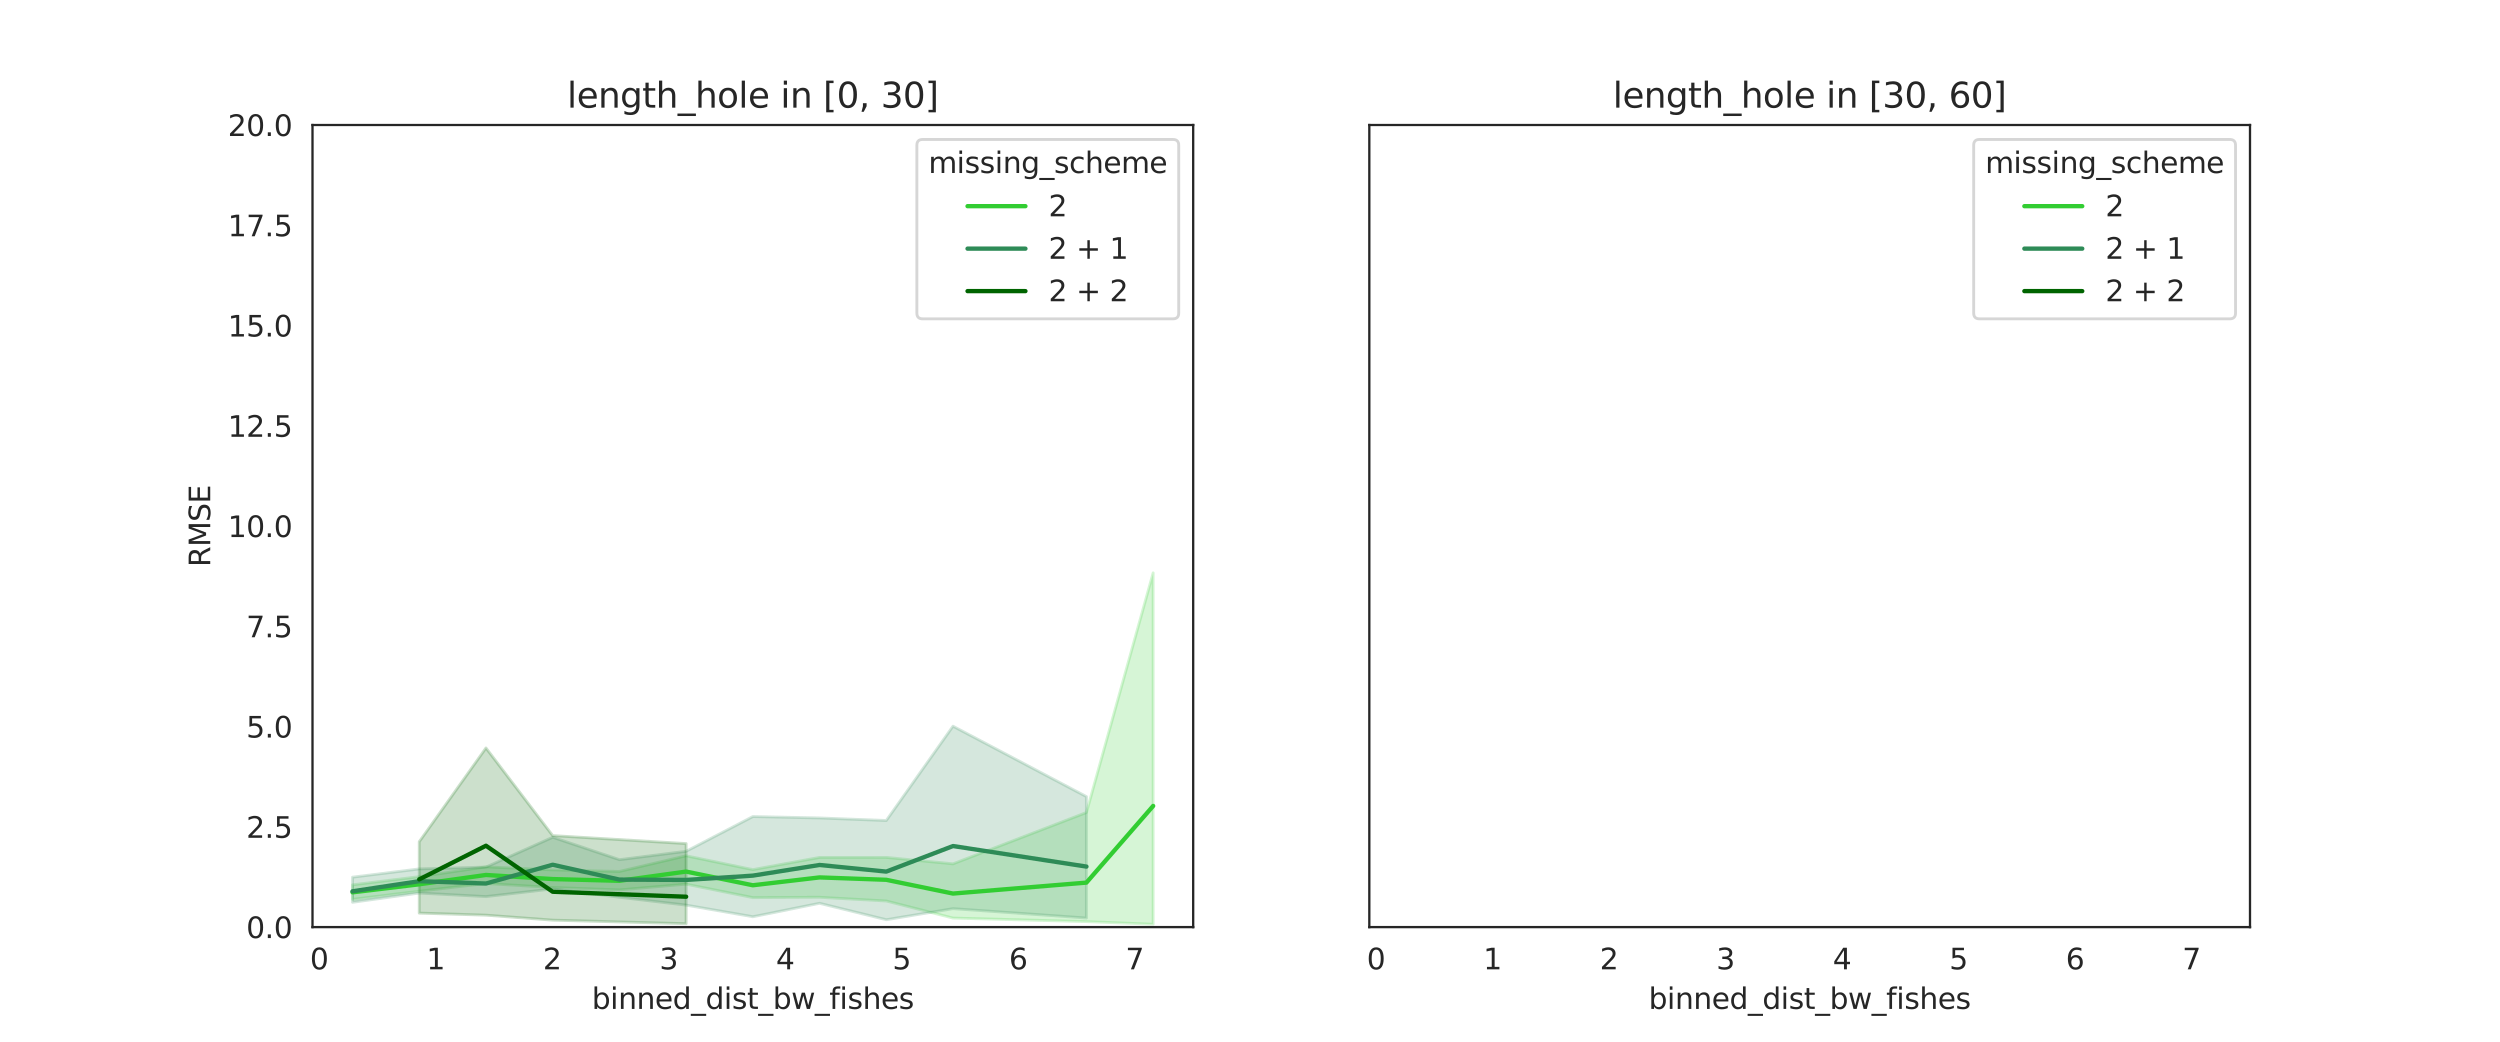 <?xml version="1.0" encoding="utf-8" standalone="no"?>
<!DOCTYPE svg PUBLIC "-//W3C//DTD SVG 1.1//EN"
  "http://www.w3.org/Graphics/SVG/1.1/DTD/svg11.dtd">
<svg xmlns:xlink="http://www.w3.org/1999/xlink" width="864pt" height="360pt" viewBox="0 0 864 360" xmlns="http://www.w3.org/2000/svg" version="1.1">
 <defs>
  <style type="text/css">*{stroke-linejoin: round; stroke-linecap: butt}</style>
 </defs>
 <g id="figure_1">
  <g id="patch_1">
   <path d="M 0 360 
L 864 360 
L 864 0 
L 0 0 
z
" style="fill: #ffffff"/>
  </g>
  <g id="axes_1">
   <g id="patch_2">
    <path d="M 108 320.4 
L 412.364 320.4 
L 412.364 43.2 
L 108 43.2 
z
" style="fill: #ffffff"/>
   </g>
   <g id="matplotlib.axis_1">
    <g id="xtick_1">
     <g id="text_1">
      <!-- 0 -->
      <g style="fill: #262626" transform="translate(107.125 334.998) scale(0.1 -0.1)">
       <defs>
        <path id="DejaVuSans-30" d="M 2034 4250 
Q 1547 4250 1301 3770 
Q 1056 3291 1056 2328 
Q 1056 1369 1301 889 
Q 1547 409 2034 409 
Q 2525 409 2770 889 
Q 3016 1369 3016 2328 
Q 3016 3291 2770 3770 
Q 2525 4250 2034 4250 
z
M 2034 4750 
Q 2819 4750 3233 4129 
Q 3647 3509 3647 2328 
Q 3647 1150 3233 529 
Q 2819 -91 2034 -91 
Q 1250 -91 836 529 
Q 422 1150 422 2328 
Q 422 3509 836 4129 
Q 1250 4750 2034 4750 
z
" transform="scale(0.016)"/>
       </defs>
       <use xlink:href="#DejaVuSans-30"/>
      </g>
     </g>
    </g>
    <g id="xtick_2">
     <g id="text_2">
      <!-- 1 -->
      <g style="fill: #262626" transform="translate(147.388 334.998) scale(0.1 -0.1)">
       <defs>
        <path id="DejaVuSans-31" d="M 794 531 
L 1825 531 
L 1825 4091 
L 703 3866 
L 703 4441 
L 1819 4666 
L 2450 4666 
L 2450 531 
L 3481 531 
L 3481 0 
L 794 0 
L 794 531 
z
" transform="scale(0.016)"/>
       </defs>
       <use xlink:href="#DejaVuSans-31"/>
      </g>
     </g>
    </g>
    <g id="xtick_3">
     <g id="text_3">
      <!-- 2 -->
      <g style="fill: #262626" transform="translate(187.651 334.998) scale(0.1 -0.1)">
       <defs>
        <path id="DejaVuSans-32" d="M 1228 531 
L 3431 531 
L 3431 0 
L 469 0 
L 469 531 
Q 828 903 1448 1529 
Q 2069 2156 2228 2338 
Q 2531 2678 2651 2914 
Q 2772 3150 2772 3378 
Q 2772 3750 2511 3984 
Q 2250 4219 1831 4219 
Q 1534 4219 1204 4116 
Q 875 4013 500 3803 
L 500 4441 
Q 881 4594 1212 4672 
Q 1544 4750 1819 4750 
Q 2544 4750 2975 4387 
Q 3406 4025 3406 3419 
Q 3406 3131 3298 2873 
Q 3191 2616 2906 2266 
Q 2828 2175 2409 1742 
Q 1991 1309 1228 531 
z
" transform="scale(0.016)"/>
       </defs>
       <use xlink:href="#DejaVuSans-32"/>
      </g>
     </g>
    </g>
    <g id="xtick_4">
     <g id="text_4">
      <!-- 3 -->
      <g style="fill: #262626" transform="translate(227.915 334.998) scale(0.1 -0.1)">
       <defs>
        <path id="DejaVuSans-33" d="M 2597 2516 
Q 3050 2419 3304 2112 
Q 3559 1806 3559 1356 
Q 3559 666 3084 287 
Q 2609 -91 1734 -91 
Q 1441 -91 1130 -33 
Q 819 25 488 141 
L 488 750 
Q 750 597 1062 519 
Q 1375 441 1716 441 
Q 2309 441 2620 675 
Q 2931 909 2931 1356 
Q 2931 1769 2642 2001 
Q 2353 2234 1838 2234 
L 1294 2234 
L 1294 2753 
L 1863 2753 
Q 2328 2753 2575 2939 
Q 2822 3125 2822 3475 
Q 2822 3834 2567 4026 
Q 2313 4219 1838 4219 
Q 1578 4219 1281 4162 
Q 984 4106 628 3988 
L 628 4550 
Q 988 4650 1302 4700 
Q 1616 4750 1894 4750 
Q 2613 4750 3031 4423 
Q 3450 4097 3450 3541 
Q 3450 3153 3228 2886 
Q 3006 2619 2597 2516 
z
" transform="scale(0.016)"/>
       </defs>
       <use xlink:href="#DejaVuSans-33"/>
      </g>
     </g>
    </g>
    <g id="xtick_5">
     <g id="text_5">
      <!-- 4 -->
      <g style="fill: #262626" transform="translate(268.178 334.998) scale(0.1 -0.1)">
       <defs>
        <path id="DejaVuSans-34" d="M 2419 4116 
L 825 1625 
L 2419 1625 
L 2419 4116 
z
M 2253 4666 
L 3047 4666 
L 3047 1625 
L 3713 1625 
L 3713 1100 
L 3047 1100 
L 3047 0 
L 2419 0 
L 2419 1100 
L 313 1100 
L 313 1709 
L 2253 4666 
z
" transform="scale(0.016)"/>
       </defs>
       <use xlink:href="#DejaVuSans-34"/>
      </g>
     </g>
    </g>
    <g id="xtick_6">
     <g id="text_6">
      <!-- 5 -->
      <g style="fill: #262626" transform="translate(308.441 334.998) scale(0.1 -0.1)">
       <defs>
        <path id="DejaVuSans-35" d="M 691 4666 
L 3169 4666 
L 3169 4134 
L 1269 4134 
L 1269 2991 
Q 1406 3038 1543 3061 
Q 1681 3084 1819 3084 
Q 2600 3084 3056 2656 
Q 3513 2228 3513 1497 
Q 3513 744 3044 326 
Q 2575 -91 1722 -91 
Q 1428 -91 1123 -41 
Q 819 9 494 109 
L 494 744 
Q 775 591 1075 516 
Q 1375 441 1709 441 
Q 2250 441 2565 725 
Q 2881 1009 2881 1497 
Q 2881 1984 2565 2268 
Q 2250 2553 1709 2553 
Q 1456 2553 1204 2497 
Q 953 2441 691 2322 
L 691 4666 
z
" transform="scale(0.016)"/>
       </defs>
       <use xlink:href="#DejaVuSans-35"/>
      </g>
     </g>
    </g>
    <g id="xtick_7">
     <g id="text_7">
      <!-- 6 -->
      <g style="fill: #262626" transform="translate(348.705 334.998) scale(0.1 -0.1)">
       <defs>
        <path id="DejaVuSans-36" d="M 2113 2584 
Q 1688 2584 1439 2293 
Q 1191 2003 1191 1497 
Q 1191 994 1439 701 
Q 1688 409 2113 409 
Q 2538 409 2786 701 
Q 3034 994 3034 1497 
Q 3034 2003 2786 2293 
Q 2538 2584 2113 2584 
z
M 3366 4563 
L 3366 3988 
Q 3128 4100 2886 4159 
Q 2644 4219 2406 4219 
Q 1781 4219 1451 3797 
Q 1122 3375 1075 2522 
Q 1259 2794 1537 2939 
Q 1816 3084 2150 3084 
Q 2853 3084 3261 2657 
Q 3669 2231 3669 1497 
Q 3669 778 3244 343 
Q 2819 -91 2113 -91 
Q 1303 -91 875 529 
Q 447 1150 447 2328 
Q 447 3434 972 4092 
Q 1497 4750 2381 4750 
Q 2619 4750 2861 4703 
Q 3103 4656 3366 4563 
z
" transform="scale(0.016)"/>
       </defs>
       <use xlink:href="#DejaVuSans-36"/>
      </g>
     </g>
    </g>
    <g id="xtick_8">
     <g id="text_8">
      <!-- 7 -->
      <g style="fill: #262626" transform="translate(388.968 334.998) scale(0.1 -0.1)">
       <defs>
        <path id="DejaVuSans-37" d="M 525 4666 
L 3525 4666 
L 3525 4397 
L 1831 0 
L 1172 0 
L 2766 4134 
L 525 4134 
L 525 4666 
z
" transform="scale(0.016)"/>
       </defs>
       <use xlink:href="#DejaVuSans-37"/>
      </g>
     </g>
    </g>
    <g id="text_9">
     <!-- binned_dist_bw_fishes -->
     <g style="fill: #262626" transform="translate(204.535 348.677) scale(0.1 -0.1)">
      <defs>
       <path id="DejaVuSans-62" d="M 3116 1747 
Q 3116 2381 2855 2742 
Q 2594 3103 2138 3103 
Q 1681 3103 1420 2742 
Q 1159 2381 1159 1747 
Q 1159 1113 1420 752 
Q 1681 391 2138 391 
Q 2594 391 2855 752 
Q 3116 1113 3116 1747 
z
M 1159 2969 
Q 1341 3281 1617 3432 
Q 1894 3584 2278 3584 
Q 2916 3584 3314 3078 
Q 3713 2572 3713 1747 
Q 3713 922 3314 415 
Q 2916 -91 2278 -91 
Q 1894 -91 1617 61 
Q 1341 213 1159 525 
L 1159 0 
L 581 0 
L 581 4863 
L 1159 4863 
L 1159 2969 
z
" transform="scale(0.016)"/>
       <path id="DejaVuSans-69" d="M 603 3500 
L 1178 3500 
L 1178 0 
L 603 0 
L 603 3500 
z
M 603 4863 
L 1178 4863 
L 1178 4134 
L 603 4134 
L 603 4863 
z
" transform="scale(0.016)"/>
       <path id="DejaVuSans-6e" d="M 3513 2113 
L 3513 0 
L 2938 0 
L 2938 2094 
Q 2938 2591 2744 2837 
Q 2550 3084 2163 3084 
Q 1697 3084 1428 2787 
Q 1159 2491 1159 1978 
L 1159 0 
L 581 0 
L 581 3500 
L 1159 3500 
L 1159 2956 
Q 1366 3272 1645 3428 
Q 1925 3584 2291 3584 
Q 2894 3584 3203 3211 
Q 3513 2838 3513 2113 
z
" transform="scale(0.016)"/>
       <path id="DejaVuSans-65" d="M 3597 1894 
L 3597 1613 
L 953 1613 
Q 991 1019 1311 708 
Q 1631 397 2203 397 
Q 2534 397 2845 478 
Q 3156 559 3463 722 
L 3463 178 
Q 3153 47 2828 -22 
Q 2503 -91 2169 -91 
Q 1331 -91 842 396 
Q 353 884 353 1716 
Q 353 2575 817 3079 
Q 1281 3584 2069 3584 
Q 2775 3584 3186 3129 
Q 3597 2675 3597 1894 
z
M 3022 2063 
Q 3016 2534 2758 2815 
Q 2500 3097 2075 3097 
Q 1594 3097 1305 2825 
Q 1016 2553 972 2059 
L 3022 2063 
z
" transform="scale(0.016)"/>
       <path id="DejaVuSans-64" d="M 2906 2969 
L 2906 4863 
L 3481 4863 
L 3481 0 
L 2906 0 
L 2906 525 
Q 2725 213 2448 61 
Q 2172 -91 1784 -91 
Q 1150 -91 751 415 
Q 353 922 353 1747 
Q 353 2572 751 3078 
Q 1150 3584 1784 3584 
Q 2172 3584 2448 3432 
Q 2725 3281 2906 2969 
z
M 947 1747 
Q 947 1113 1208 752 
Q 1469 391 1925 391 
Q 2381 391 2643 752 
Q 2906 1113 2906 1747 
Q 2906 2381 2643 2742 
Q 2381 3103 1925 3103 
Q 1469 3103 1208 2742 
Q 947 2381 947 1747 
z
" transform="scale(0.016)"/>
       <path id="DejaVuSans-5f" d="M 3263 -1063 
L 3263 -1509 
L -63 -1509 
L -63 -1063 
L 3263 -1063 
z
" transform="scale(0.016)"/>
       <path id="DejaVuSans-73" d="M 2834 3397 
L 2834 2853 
Q 2591 2978 2328 3040 
Q 2066 3103 1784 3103 
Q 1356 3103 1142 2972 
Q 928 2841 928 2578 
Q 928 2378 1081 2264 
Q 1234 2150 1697 2047 
L 1894 2003 
Q 2506 1872 2764 1633 
Q 3022 1394 3022 966 
Q 3022 478 2636 193 
Q 2250 -91 1575 -91 
Q 1294 -91 989 -36 
Q 684 19 347 128 
L 347 722 
Q 666 556 975 473 
Q 1284 391 1588 391 
Q 1994 391 2212 530 
Q 2431 669 2431 922 
Q 2431 1156 2273 1281 
Q 2116 1406 1581 1522 
L 1381 1569 
Q 847 1681 609 1914 
Q 372 2147 372 2553 
Q 372 3047 722 3315 
Q 1072 3584 1716 3584 
Q 2034 3584 2315 3537 
Q 2597 3491 2834 3397 
z
" transform="scale(0.016)"/>
       <path id="DejaVuSans-74" d="M 1172 4494 
L 1172 3500 
L 2356 3500 
L 2356 3053 
L 1172 3053 
L 1172 1153 
Q 1172 725 1289 603 
Q 1406 481 1766 481 
L 2356 481 
L 2356 0 
L 1766 0 
Q 1100 0 847 248 
Q 594 497 594 1153 
L 594 3053 
L 172 3053 
L 172 3500 
L 594 3500 
L 594 4494 
L 1172 4494 
z
" transform="scale(0.016)"/>
       <path id="DejaVuSans-77" d="M 269 3500 
L 844 3500 
L 1563 769 
L 2278 3500 
L 2956 3500 
L 3675 769 
L 4391 3500 
L 4966 3500 
L 4050 0 
L 3372 0 
L 2619 2869 
L 1863 0 
L 1184 0 
L 269 3500 
z
" transform="scale(0.016)"/>
       <path id="DejaVuSans-66" d="M 2375 4863 
L 2375 4384 
L 1825 4384 
Q 1516 4384 1395 4259 
Q 1275 4134 1275 3809 
L 1275 3500 
L 2222 3500 
L 2222 3053 
L 1275 3053 
L 1275 0 
L 697 0 
L 697 3053 
L 147 3053 
L 147 3500 
L 697 3500 
L 697 3744 
Q 697 4328 969 4595 
Q 1241 4863 1831 4863 
L 2375 4863 
z
" transform="scale(0.016)"/>
       <path id="DejaVuSans-68" d="M 3513 2113 
L 3513 0 
L 2938 0 
L 2938 2094 
Q 2938 2591 2744 2837 
Q 2550 3084 2163 3084 
Q 1697 3084 1428 2787 
Q 1159 2491 1159 1978 
L 1159 0 
L 581 0 
L 581 4863 
L 1159 4863 
L 1159 2956 
Q 1366 3272 1645 3428 
Q 1925 3584 2291 3584 
Q 2894 3584 3203 3211 
Q 3513 2838 3513 2113 
z
" transform="scale(0.016)"/>
      </defs>
      <use xlink:href="#DejaVuSans-62"/>
      <use xlink:href="#DejaVuSans-69" x="63.477"/>
      <use xlink:href="#DejaVuSans-6e" x="91.26"/>
      <use xlink:href="#DejaVuSans-6e" x="154.639"/>
      <use xlink:href="#DejaVuSans-65" x="218.018"/>
      <use xlink:href="#DejaVuSans-64" x="279.541"/>
      <use xlink:href="#DejaVuSans-5f" x="343.018"/>
      <use xlink:href="#DejaVuSans-64" x="393.018"/>
      <use xlink:href="#DejaVuSans-69" x="456.494"/>
      <use xlink:href="#DejaVuSans-73" x="484.277"/>
      <use xlink:href="#DejaVuSans-74" x="536.377"/>
      <use xlink:href="#DejaVuSans-5f" x="575.586"/>
      <use xlink:href="#DejaVuSans-62" x="625.586"/>
      <use xlink:href="#DejaVuSans-77" x="689.062"/>
      <use xlink:href="#DejaVuSans-5f" x="770.85"/>
      <use xlink:href="#DejaVuSans-66" x="820.85"/>
      <use xlink:href="#DejaVuSans-69" x="856.055"/>
      <use xlink:href="#DejaVuSans-73" x="883.838"/>
      <use xlink:href="#DejaVuSans-68" x="935.938"/>
      <use xlink:href="#DejaVuSans-65" x="999.316"/>
      <use xlink:href="#DejaVuSans-73" x="1060.84"/>
     </g>
    </g>
   </g>
   <g id="matplotlib.axis_2">
    <g id="ytick_1">
     <g id="text_10">
      <!-- 0.0 -->
      <g style="fill: #262626" transform="translate(85.097 324.199) scale(0.1 -0.1)">
       <defs>
        <path id="DejaVuSans-2e" d="M 684 794 
L 1344 794 
L 1344 0 
L 684 0 
L 684 794 
z
" transform="scale(0.016)"/>
       </defs>
       <use xlink:href="#DejaVuSans-30"/>
       <use xlink:href="#DejaVuSans-2e" x="63.623"/>
       <use xlink:href="#DejaVuSans-30" x="95.41"/>
      </g>
     </g>
    </g>
    <g id="ytick_2">
     <g id="text_11">
      <!-- 2.5 -->
      <g style="fill: #262626" transform="translate(85.097 289.549) scale(0.1 -0.1)">
       <use xlink:href="#DejaVuSans-32"/>
       <use xlink:href="#DejaVuSans-2e" x="63.623"/>
       <use xlink:href="#DejaVuSans-35" x="95.41"/>
      </g>
     </g>
    </g>
    <g id="ytick_3">
     <g id="text_12">
      <!-- 5.0 -->
      <g style="fill: #262626" transform="translate(85.097 254.899) scale(0.1 -0.1)">
       <use xlink:href="#DejaVuSans-35"/>
       <use xlink:href="#DejaVuSans-2e" x="63.623"/>
       <use xlink:href="#DejaVuSans-30" x="95.41"/>
      </g>
     </g>
    </g>
    <g id="ytick_4">
     <g id="text_13">
      <!-- 7.5 -->
      <g style="fill: #262626" transform="translate(85.097 220.249) scale(0.1 -0.1)">
       <use xlink:href="#DejaVuSans-37"/>
       <use xlink:href="#DejaVuSans-2e" x="63.623"/>
       <use xlink:href="#DejaVuSans-35" x="95.41"/>
      </g>
     </g>
    </g>
    <g id="ytick_5">
     <g id="text_14">
      <!-- 10.0 -->
      <g style="fill: #262626" transform="translate(78.734 185.599) scale(0.1 -0.1)">
       <use xlink:href="#DejaVuSans-31"/>
       <use xlink:href="#DejaVuSans-30" x="63.623"/>
       <use xlink:href="#DejaVuSans-2e" x="127.246"/>
       <use xlink:href="#DejaVuSans-30" x="159.033"/>
      </g>
     </g>
    </g>
    <g id="ytick_6">
     <g id="text_15">
      <!-- 12.5 -->
      <g style="fill: #262626" transform="translate(78.734 150.949) scale(0.1 -0.1)">
       <use xlink:href="#DejaVuSans-31"/>
       <use xlink:href="#DejaVuSans-32" x="63.623"/>
       <use xlink:href="#DejaVuSans-2e" x="127.246"/>
       <use xlink:href="#DejaVuSans-35" x="159.033"/>
      </g>
     </g>
    </g>
    <g id="ytick_7">
     <g id="text_16">
      <!-- 15.0 -->
      <g style="fill: #262626" transform="translate(78.734 116.299) scale(0.1 -0.1)">
       <use xlink:href="#DejaVuSans-31"/>
       <use xlink:href="#DejaVuSans-35" x="63.623"/>
       <use xlink:href="#DejaVuSans-2e" x="127.246"/>
       <use xlink:href="#DejaVuSans-30" x="159.033"/>
      </g>
     </g>
    </g>
    <g id="ytick_8">
     <g id="text_17">
      <!-- 17.5 -->
      <g style="fill: #262626" transform="translate(78.734 81.649) scale(0.1 -0.1)">
       <use xlink:href="#DejaVuSans-31"/>
       <use xlink:href="#DejaVuSans-37" x="63.623"/>
       <use xlink:href="#DejaVuSans-2e" x="127.246"/>
       <use xlink:href="#DejaVuSans-35" x="159.033"/>
      </g>
     </g>
    </g>
    <g id="ytick_9">
     <g id="text_18">
      <!-- 20.0 -->
      <g style="fill: #262626" transform="translate(78.734 46.999) scale(0.1 -0.1)">
       <use xlink:href="#DejaVuSans-32"/>
       <use xlink:href="#DejaVuSans-30" x="63.623"/>
       <use xlink:href="#DejaVuSans-2e" x="127.246"/>
       <use xlink:href="#DejaVuSans-30" x="159.033"/>
      </g>
     </g>
    </g>
    <g id="text_19">
     <!-- RMSE -->
     <g style="fill: #262626" transform="translate(72.655 195.922) rotate(-90) scale(0.1 -0.1)">
      <defs>
       <path id="DejaVuSans-52" d="M 2841 2188 
Q 3044 2119 3236 1894 
Q 3428 1669 3622 1275 
L 4263 0 
L 3584 0 
L 2988 1197 
Q 2756 1666 2539 1819 
Q 2322 1972 1947 1972 
L 1259 1972 
L 1259 0 
L 628 0 
L 628 4666 
L 2053 4666 
Q 2853 4666 3247 4331 
Q 3641 3997 3641 3322 
Q 3641 2881 3436 2590 
Q 3231 2300 2841 2188 
z
M 1259 4147 
L 1259 2491 
L 2053 2491 
Q 2509 2491 2742 2702 
Q 2975 2913 2975 3322 
Q 2975 3731 2742 3939 
Q 2509 4147 2053 4147 
L 1259 4147 
z
" transform="scale(0.016)"/>
       <path id="DejaVuSans-4d" d="M 628 4666 
L 1569 4666 
L 2759 1491 
L 3956 4666 
L 4897 4666 
L 4897 0 
L 4281 0 
L 4281 4097 
L 3078 897 
L 2444 897 
L 1241 4097 
L 1241 0 
L 628 0 
L 628 4666 
z
" transform="scale(0.016)"/>
       <path id="DejaVuSans-53" d="M 3425 4513 
L 3425 3897 
Q 3066 4069 2747 4153 
Q 2428 4238 2131 4238 
Q 1616 4238 1336 4038 
Q 1056 3838 1056 3469 
Q 1056 3159 1242 3001 
Q 1428 2844 1947 2747 
L 2328 2669 
Q 3034 2534 3370 2195 
Q 3706 1856 3706 1288 
Q 3706 609 3251 259 
Q 2797 -91 1919 -91 
Q 1588 -91 1214 -16 
Q 841 59 441 206 
L 441 856 
Q 825 641 1194 531 
Q 1563 422 1919 422 
Q 2459 422 2753 634 
Q 3047 847 3047 1241 
Q 3047 1584 2836 1778 
Q 2625 1972 2144 2069 
L 1759 2144 
Q 1053 2284 737 2584 
Q 422 2884 422 3419 
Q 422 4038 858 4394 
Q 1294 4750 2059 4750 
Q 2388 4750 2728 4690 
Q 3069 4631 3425 4513 
z
" transform="scale(0.016)"/>
       <path id="DejaVuSans-45" d="M 628 4666 
L 3578 4666 
L 3578 4134 
L 1259 4134 
L 1259 2753 
L 3481 2753 
L 3481 2222 
L 1259 2222 
L 1259 531 
L 3634 531 
L 3634 0 
L 628 0 
L 628 4666 
z
" transform="scale(0.016)"/>
      </defs>
      <use xlink:href="#DejaVuSans-52"/>
      <use xlink:href="#DejaVuSans-4d" x="69.482"/>
      <use xlink:href="#DejaVuSans-53" x="155.762"/>
      <use xlink:href="#DejaVuSans-45" x="219.238"/>
     </g>
    </g>
   </g>
   <g id="PolyCollection_1">
    <defs>
     <path id="m37a79e1c24" d="M 121.835 -54.202 
L 121.835 -49.181 
L 144.893 -52.003 
L 167.95 -54.666 
L 191.008 -53.284 
L 214.066 -52.45 
L 237.124 -54.436 
L 260.182 -49.782 
L 283.24 -49.9 
L 306.298 -48.616 
L 329.355 -42.71 
L 375.471 -41.496 
L 398.529 -40.584 
L 398.529 -162.01 
L 398.529 -162.01 
L 375.471 -79.198 
L 329.355 -61.456 
L 306.298 -63.67 
L 283.24 -63.678 
L 260.182 -59.456 
L 237.124 -64.235 
L 214.066 -58.82 
L 191.008 -59.361 
L 167.95 -60.409 
L 144.893 -57.024 
L 121.835 -54.202 
z
" style="stroke: #32cd32; stroke-opacity: 0.2"/>
    </defs>
    <g clip-path="url(#p558ff39fb1)">
     <use xlink:href="#m37a79e1c24" x="0" y="360" style="fill: #32cd32; fill-opacity: 0.2; stroke: #32cd32; stroke-opacity: 0.2"/>
    </g>
   </g>
   <g id="PolyCollection_2">
    <defs>
     <path id="m41a75da3d2" d="M 121.835 -56.85 
L 121.835 -48.166 
L 144.893 -51.364 
L 167.95 -50.136 
L 191.008 -52.805 
L 214.066 -49.908 
L 237.124 -47.191 
L 260.182 -43.172 
L 283.24 -47.819 
L 306.298 -42.144 
L 329.355 -45.971 
L 375.471 -42.729 
L 375.471 -84.689 
L 375.471 -84.689 
L 329.355 -109.025 
L 306.298 -76.424 
L 283.24 -77.314 
L 260.182 -77.794 
L 237.124 -65.799 
L 214.066 -62.899 
L 191.008 -70.635 
L 167.95 -60.336 
L 144.893 -59.704 
L 121.835 -56.85 
z
" style="stroke: #2e8b57; stroke-opacity: 0.2"/>
    </defs>
    <g clip-path="url(#p558ff39fb1)">
     <use xlink:href="#m41a75da3d2" x="0" y="360" style="fill: #2e8b57; fill-opacity: 0.2; stroke: #2e8b57; stroke-opacity: 0.2"/>
    </g>
   </g>
   <g id="PolyCollection_3">
    <defs>
     <path id="m8610a9e9a0" d="M 144.893 -69.102 
L 144.893 -44.431 
L 167.95 -43.719 
L 191.008 -41.995 
L 237.124 -40.77 
L 237.124 -68.454 
L 237.124 -68.454 
L 191.008 -71.215 
L 167.95 -101.494 
L 144.893 -69.102 
z
" style="stroke: #006400; stroke-opacity: 0.2"/>
    </defs>
    <g clip-path="url(#p558ff39fb1)">
     <use xlink:href="#m8610a9e9a0" x="0" y="360" style="fill: #006400; fill-opacity: 0.2; stroke: #006400; stroke-opacity: 0.2"/>
    </g>
   </g>
   <g id="line2d_1">
    <path d="M 121.835 308.392 
L 144.893 305.615 
L 167.95 302.387 
L 191.008 303.806 
L 214.066 304.409 
L 237.124 301.216 
L 260.182 305.949 
L 283.24 303.232 
L 306.298 304.059 
L 329.355 308.815 
L 375.471 305.028 
L 398.529 278.535 
" clip-path="url(#p558ff39fb1)" style="fill: none; stroke: #32cd32; stroke-width: 1.5; stroke-linecap: round"/>
   </g>
   <g id="line2d_2">
    <path d="M 121.835 308.028 
L 144.893 304.534 
L 167.95 305.344 
L 191.008 298.853 
L 214.066 303.985 
L 237.124 304.106 
L 260.182 302.614 
L 283.24 298.933 
L 306.298 301.223 
L 329.355 292.39 
L 375.471 299.491 
" clip-path="url(#p558ff39fb1)" style="fill: none; stroke: #2e8b57; stroke-width: 1.5; stroke-linecap: round"/>
   </g>
   <g id="line2d_3">
    <path d="M 144.893 303.909 
L 167.95 292.28 
L 191.008 308.189 
L 237.124 309.909 
" clip-path="url(#p558ff39fb1)" style="fill: none; stroke: #006400; stroke-width: 1.5; stroke-linecap: round"/>
   </g>
   <g id="line2d_4"/>
   <g id="line2d_5"/>
   <g id="line2d_6"/>
   <g id="patch_3">
    <path d="M 108 320.4 
L 108 43.2 
" style="fill: none; stroke: #262626; stroke-width: 0.8; stroke-linejoin: miter; stroke-linecap: square"/>
   </g>
   <g id="patch_4">
    <path d="M 412.364 320.4 
L 412.364 43.2 
" style="fill: none; stroke: #262626; stroke-width: 0.8; stroke-linejoin: miter; stroke-linecap: square"/>
   </g>
   <g id="patch_5">
    <path d="M 108 320.4 
L 412.364 320.4 
" style="fill: none; stroke: #262626; stroke-width: 0.8; stroke-linejoin: miter; stroke-linecap: square"/>
   </g>
   <g id="patch_6">
    <path d="M 108 43.2 
L 412.364 43.2 
" style="fill: none; stroke: #262626; stroke-width: 0.8; stroke-linejoin: miter; stroke-linecap: square"/>
   </g>
   <g id="text_20">
    <!-- length_hole in [0, 30] -->
    <g style="fill: #262626" transform="translate(195.993 37.2) scale(0.12 -0.12)">
     <defs>
      <path id="DejaVuSans-6c" d="M 603 4863 
L 1178 4863 
L 1178 0 
L 603 0 
L 603 4863 
z
" transform="scale(0.016)"/>
      <path id="DejaVuSans-67" d="M 2906 1791 
Q 2906 2416 2648 2759 
Q 2391 3103 1925 3103 
Q 1463 3103 1205 2759 
Q 947 2416 947 1791 
Q 947 1169 1205 825 
Q 1463 481 1925 481 
Q 2391 481 2648 825 
Q 2906 1169 2906 1791 
z
M 3481 434 
Q 3481 -459 3084 -895 
Q 2688 -1331 1869 -1331 
Q 1566 -1331 1297 -1286 
Q 1028 -1241 775 -1147 
L 775 -588 
Q 1028 -725 1275 -790 
Q 1522 -856 1778 -856 
Q 2344 -856 2625 -561 
Q 2906 -266 2906 331 
L 2906 616 
Q 2728 306 2450 153 
Q 2172 0 1784 0 
Q 1141 0 747 490 
Q 353 981 353 1791 
Q 353 2603 747 3093 
Q 1141 3584 1784 3584 
Q 2172 3584 2450 3431 
Q 2728 3278 2906 2969 
L 2906 3500 
L 3481 3500 
L 3481 434 
z
" transform="scale(0.016)"/>
      <path id="DejaVuSans-6f" d="M 1959 3097 
Q 1497 3097 1228 2736 
Q 959 2375 959 1747 
Q 959 1119 1226 758 
Q 1494 397 1959 397 
Q 2419 397 2687 759 
Q 2956 1122 2956 1747 
Q 2956 2369 2687 2733 
Q 2419 3097 1959 3097 
z
M 1959 3584 
Q 2709 3584 3137 3096 
Q 3566 2609 3566 1747 
Q 3566 888 3137 398 
Q 2709 -91 1959 -91 
Q 1206 -91 779 398 
Q 353 888 353 1747 
Q 353 2609 779 3096 
Q 1206 3584 1959 3584 
z
" transform="scale(0.016)"/>
      <path id="DejaVuSans-20" transform="scale(0.016)"/>
      <path id="DejaVuSans-5b" d="M 550 4863 
L 1875 4863 
L 1875 4416 
L 1125 4416 
L 1125 -397 
L 1875 -397 
L 1875 -844 
L 550 -844 
L 550 4863 
z
" transform="scale(0.016)"/>
      <path id="DejaVuSans-2c" d="M 750 794 
L 1409 794 
L 1409 256 
L 897 -744 
L 494 -744 
L 750 256 
L 750 794 
z
" transform="scale(0.016)"/>
      <path id="DejaVuSans-5d" d="M 1947 4863 
L 1947 -844 
L 622 -844 
L 622 -397 
L 1369 -397 
L 1369 4416 
L 622 4416 
L 622 4863 
L 1947 4863 
z
" transform="scale(0.016)"/>
     </defs>
     <use xlink:href="#DejaVuSans-6c"/>
     <use xlink:href="#DejaVuSans-65" x="27.783"/>
     <use xlink:href="#DejaVuSans-6e" x="89.307"/>
     <use xlink:href="#DejaVuSans-67" x="152.686"/>
     <use xlink:href="#DejaVuSans-74" x="216.162"/>
     <use xlink:href="#DejaVuSans-68" x="255.371"/>
     <use xlink:href="#DejaVuSans-5f" x="318.75"/>
     <use xlink:href="#DejaVuSans-68" x="368.75"/>
     <use xlink:href="#DejaVuSans-6f" x="432.129"/>
     <use xlink:href="#DejaVuSans-6c" x="493.311"/>
     <use xlink:href="#DejaVuSans-65" x="521.094"/>
     <use xlink:href="#DejaVuSans-20" x="582.617"/>
     <use xlink:href="#DejaVuSans-69" x="614.404"/>
     <use xlink:href="#DejaVuSans-6e" x="642.188"/>
     <use xlink:href="#DejaVuSans-20" x="705.566"/>
     <use xlink:href="#DejaVuSans-5b" x="737.354"/>
     <use xlink:href="#DejaVuSans-30" x="776.367"/>
     <use xlink:href="#DejaVuSans-2c" x="839.99"/>
     <use xlink:href="#DejaVuSans-20" x="871.777"/>
     <use xlink:href="#DejaVuSans-33" x="903.564"/>
     <use xlink:href="#DejaVuSans-30" x="967.188"/>
     <use xlink:href="#DejaVuSans-5d" x="1030.811"/>
    </g>
   </g>
   <g id="legend_1">
    <g id="patch_7">
     <path d="M 318.87 110.191 
L 405.364 110.191 
Q 407.364 110.191 407.364 108.191 
L 407.364 50.2 
Q 407.364 48.2 405.364 48.2 
L 318.87 48.2 
Q 316.87 48.2 316.87 50.2 
L 316.87 108.191 
Q 316.87 110.191 318.87 110.191 
z
" style="fill: #ffffff; opacity: 0.8; stroke: #cccccc; stroke-linejoin: miter"/>
    </g>
    <g id="text_21">
     <!-- missing_scheme -->
     <g style="fill: #262626" transform="translate(320.87 59.798) scale(0.1 -0.1)">
      <defs>
       <path id="DejaVuSans-6d" d="M 3328 2828 
Q 3544 3216 3844 3400 
Q 4144 3584 4550 3584 
Q 5097 3584 5394 3201 
Q 5691 2819 5691 2113 
L 5691 0 
L 5113 0 
L 5113 2094 
Q 5113 2597 4934 2840 
Q 4756 3084 4391 3084 
Q 3944 3084 3684 2787 
Q 3425 2491 3425 1978 
L 3425 0 
L 2847 0 
L 2847 2094 
Q 2847 2600 2669 2842 
Q 2491 3084 2119 3084 
Q 1678 3084 1418 2786 
Q 1159 2488 1159 1978 
L 1159 0 
L 581 0 
L 581 3500 
L 1159 3500 
L 1159 2956 
Q 1356 3278 1631 3431 
Q 1906 3584 2284 3584 
Q 2666 3584 2933 3390 
Q 3200 3197 3328 2828 
z
" transform="scale(0.016)"/>
       <path id="DejaVuSans-63" d="M 3122 3366 
L 3122 2828 
Q 2878 2963 2633 3030 
Q 2388 3097 2138 3097 
Q 1578 3097 1268 2742 
Q 959 2388 959 1747 
Q 959 1106 1268 751 
Q 1578 397 2138 397 
Q 2388 397 2633 464 
Q 2878 531 3122 666 
L 3122 134 
Q 2881 22 2623 -34 
Q 2366 -91 2075 -91 
Q 1284 -91 818 406 
Q 353 903 353 1747 
Q 353 2603 823 3093 
Q 1294 3584 2113 3584 
Q 2378 3584 2631 3529 
Q 2884 3475 3122 3366 
z
" transform="scale(0.016)"/>
      </defs>
      <use xlink:href="#DejaVuSans-6d"/>
      <use xlink:href="#DejaVuSans-69" x="97.412"/>
      <use xlink:href="#DejaVuSans-73" x="125.195"/>
      <use xlink:href="#DejaVuSans-73" x="177.295"/>
      <use xlink:href="#DejaVuSans-69" x="229.395"/>
      <use xlink:href="#DejaVuSans-6e" x="257.178"/>
      <use xlink:href="#DejaVuSans-67" x="320.557"/>
      <use xlink:href="#DejaVuSans-5f" x="384.033"/>
      <use xlink:href="#DejaVuSans-73" x="434.033"/>
      <use xlink:href="#DejaVuSans-63" x="486.133"/>
      <use xlink:href="#DejaVuSans-68" x="541.113"/>
      <use xlink:href="#DejaVuSans-65" x="604.492"/>
      <use xlink:href="#DejaVuSans-6d" x="666.016"/>
      <use xlink:href="#DejaVuSans-65" x="763.428"/>
     </g>
    </g>
    <g id="line2d_7">
     <path d="M 334.386 71.255 
L 344.386 71.255 
L 354.386 71.255 
" style="fill: none; stroke: #32cd32; stroke-width: 1.5; stroke-linecap: round"/>
    </g>
    <g id="text_22">
     <!-- 2 -->
     <g style="fill: #262626" transform="translate(362.386 74.755) scale(0.1 -0.1)">
      <use xlink:href="#DejaVuSans-32"/>
     </g>
    </g>
    <g id="line2d_8">
     <path d="M 334.386 85.933 
L 344.386 85.933 
L 354.386 85.933 
" style="fill: none; stroke: #2e8b57; stroke-width: 1.5; stroke-linecap: round"/>
    </g>
    <g id="text_23">
     <!-- 2 + 1 -->
     <g style="fill: #262626" transform="translate(362.386 89.433) scale(0.1 -0.1)">
      <defs>
       <path id="DejaVuSans-2b" d="M 2944 4013 
L 2944 2272 
L 4684 2272 
L 4684 1741 
L 2944 1741 
L 2944 0 
L 2419 0 
L 2419 1741 
L 678 1741 
L 678 2272 
L 2419 2272 
L 2419 4013 
L 2944 4013 
z
" transform="scale(0.016)"/>
      </defs>
      <use xlink:href="#DejaVuSans-32"/>
      <use xlink:href="#DejaVuSans-20" x="63.623"/>
      <use xlink:href="#DejaVuSans-2b" x="95.41"/>
      <use xlink:href="#DejaVuSans-20" x="179.199"/>
      <use xlink:href="#DejaVuSans-31" x="210.986"/>
     </g>
    </g>
    <g id="line2d_9">
     <path d="M 334.386 100.611 
L 344.386 100.611 
L 354.386 100.611 
" style="fill: none; stroke: #006400; stroke-width: 1.5; stroke-linecap: round"/>
    </g>
    <g id="text_24">
     <!-- 2 + 2 -->
     <g style="fill: #262626" transform="translate(362.386 104.111) scale(0.1 -0.1)">
      <use xlink:href="#DejaVuSans-32"/>
      <use xlink:href="#DejaVuSans-20" x="63.623"/>
      <use xlink:href="#DejaVuSans-2b" x="95.41"/>
      <use xlink:href="#DejaVuSans-20" x="179.199"/>
      <use xlink:href="#DejaVuSans-32" x="210.986"/>
     </g>
    </g>
   </g>
  </g>
  <g id="axes_2">
   <g id="patch_8">
    <path d="M 473.236 320.4 
L 777.6 320.4 
L 777.6 43.2 
L 473.236 43.2 
z
" style="fill: #ffffff"/>
   </g>
   <g id="matplotlib.axis_3">
    <g id="xtick_9">
     <g id="text_25">
      <!-- 0 -->
      <g style="fill: #262626" transform="translate(472.361 334.998) scale(0.1 -0.1)">
       <use xlink:href="#DejaVuSans-30"/>
      </g>
     </g>
    </g>
    <g id="xtick_10">
     <g id="text_26">
      <!-- 1 -->
      <g style="fill: #262626" transform="translate(512.624 334.998) scale(0.1 -0.1)">
       <use xlink:href="#DejaVuSans-31"/>
      </g>
     </g>
    </g>
    <g id="xtick_11">
     <g id="text_27">
      <!-- 2 -->
      <g style="fill: #262626" transform="translate(552.888 334.998) scale(0.1 -0.1)">
       <use xlink:href="#DejaVuSans-32"/>
      </g>
     </g>
    </g>
    <g id="xtick_12">
     <g id="text_28">
      <!-- 3 -->
      <g style="fill: #262626" transform="translate(593.151 334.998) scale(0.1 -0.1)">
       <use xlink:href="#DejaVuSans-33"/>
      </g>
     </g>
    </g>
    <g id="xtick_13">
     <g id="text_29">
      <!-- 4 -->
      <g style="fill: #262626" transform="translate(633.414 334.998) scale(0.1 -0.1)">
       <use xlink:href="#DejaVuSans-34"/>
      </g>
     </g>
    </g>
    <g id="xtick_14">
     <g id="text_30">
      <!-- 5 -->
      <g style="fill: #262626" transform="translate(673.678 334.998) scale(0.1 -0.1)">
       <use xlink:href="#DejaVuSans-35"/>
      </g>
     </g>
    </g>
    <g id="xtick_15">
     <g id="text_31">
      <!-- 6 -->
      <g style="fill: #262626" transform="translate(713.941 334.998) scale(0.1 -0.1)">
       <use xlink:href="#DejaVuSans-36"/>
      </g>
     </g>
    </g>
    <g id="xtick_16">
     <g id="text_32">
      <!-- 7 -->
      <g style="fill: #262626" transform="translate(754.204 334.998) scale(0.1 -0.1)">
       <use xlink:href="#DejaVuSans-37"/>
      </g>
     </g>
    </g>
    <g id="text_33">
     <!-- binned_dist_bw_fishes -->
     <g style="fill: #262626" transform="translate(569.771 348.677) scale(0.1 -0.1)">
      <use xlink:href="#DejaVuSans-62"/>
      <use xlink:href="#DejaVuSans-69" x="63.477"/>
      <use xlink:href="#DejaVuSans-6e" x="91.26"/>
      <use xlink:href="#DejaVuSans-6e" x="154.639"/>
      <use xlink:href="#DejaVuSans-65" x="218.018"/>
      <use xlink:href="#DejaVuSans-64" x="279.541"/>
      <use xlink:href="#DejaVuSans-5f" x="343.018"/>
      <use xlink:href="#DejaVuSans-64" x="393.018"/>
      <use xlink:href="#DejaVuSans-69" x="456.494"/>
      <use xlink:href="#DejaVuSans-73" x="484.277"/>
      <use xlink:href="#DejaVuSans-74" x="536.377"/>
      <use xlink:href="#DejaVuSans-5f" x="575.586"/>
      <use xlink:href="#DejaVuSans-62" x="625.586"/>
      <use xlink:href="#DejaVuSans-77" x="689.062"/>
      <use xlink:href="#DejaVuSans-5f" x="770.85"/>
      <use xlink:href="#DejaVuSans-66" x="820.85"/>
      <use xlink:href="#DejaVuSans-69" x="856.055"/>
      <use xlink:href="#DejaVuSans-73" x="883.838"/>
      <use xlink:href="#DejaVuSans-68" x="935.938"/>
      <use xlink:href="#DejaVuSans-65" x="999.316"/>
      <use xlink:href="#DejaVuSans-73" x="1060.84"/>
     </g>
    </g>
   </g>
   <g id="matplotlib.axis_4">
    <g id="ytick_10"/>
    <g id="ytick_11"/>
    <g id="ytick_12"/>
    <g id="ytick_13"/>
    <g id="ytick_14"/>
    <g id="ytick_15"/>
    <g id="ytick_16"/>
    <g id="ytick_17"/>
    <g id="ytick_18"/>
   </g>
   <g id="line2d_10"/>
   <g id="line2d_11"/>
   <g id="line2d_12"/>
   <g id="patch_9">
    <path d="M 473.236 320.4 
L 473.236 43.2 
" style="fill: none; stroke: #262626; stroke-width: 0.8; stroke-linejoin: miter; stroke-linecap: square"/>
   </g>
   <g id="patch_10">
    <path d="M 777.6 320.4 
L 777.6 43.2 
" style="fill: none; stroke: #262626; stroke-width: 0.8; stroke-linejoin: miter; stroke-linecap: square"/>
   </g>
   <g id="patch_11">
    <path d="M 473.236 320.4 
L 777.6 320.4 
" style="fill: none; stroke: #262626; stroke-width: 0.8; stroke-linejoin: miter; stroke-linecap: square"/>
   </g>
   <g id="patch_12">
    <path d="M 473.236 43.2 
L 777.6 43.2 
" style="fill: none; stroke: #262626; stroke-width: 0.8; stroke-linejoin: miter; stroke-linecap: square"/>
   </g>
   <g id="text_34">
    <!-- length_hole in [30, 60] -->
    <g style="fill: #262626" transform="translate(557.412 37.2) scale(0.12 -0.12)">
     <use xlink:href="#DejaVuSans-6c"/>
     <use xlink:href="#DejaVuSans-65" x="27.783"/>
     <use xlink:href="#DejaVuSans-6e" x="89.307"/>
     <use xlink:href="#DejaVuSans-67" x="152.686"/>
     <use xlink:href="#DejaVuSans-74" x="216.162"/>
     <use xlink:href="#DejaVuSans-68" x="255.371"/>
     <use xlink:href="#DejaVuSans-5f" x="318.75"/>
     <use xlink:href="#DejaVuSans-68" x="368.75"/>
     <use xlink:href="#DejaVuSans-6f" x="432.129"/>
     <use xlink:href="#DejaVuSans-6c" x="493.311"/>
     <use xlink:href="#DejaVuSans-65" x="521.094"/>
     <use xlink:href="#DejaVuSans-20" x="582.617"/>
     <use xlink:href="#DejaVuSans-69" x="614.404"/>
     <use xlink:href="#DejaVuSans-6e" x="642.188"/>
     <use xlink:href="#DejaVuSans-20" x="705.566"/>
     <use xlink:href="#DejaVuSans-5b" x="737.354"/>
     <use xlink:href="#DejaVuSans-33" x="776.367"/>
     <use xlink:href="#DejaVuSans-30" x="839.99"/>
     <use xlink:href="#DejaVuSans-2c" x="903.613"/>
     <use xlink:href="#DejaVuSans-20" x="935.4"/>
     <use xlink:href="#DejaVuSans-36" x="967.188"/>
     <use xlink:href="#DejaVuSans-30" x="1030.811"/>
     <use xlink:href="#DejaVuSans-5d" x="1094.434"/>
    </g>
   </g>
   <g id="legend_2">
    <g id="patch_13">
     <path d="M 684.106 110.191 
L 770.6 110.191 
Q 772.6 110.191 772.6 108.191 
L 772.6 50.2 
Q 772.6 48.2 770.6 48.2 
L 684.106 48.2 
Q 682.106 48.2 682.106 50.2 
L 682.106 108.191 
Q 682.106 110.191 684.106 110.191 
z
" style="fill: #ffffff; opacity: 0.8; stroke: #cccccc; stroke-linejoin: miter"/>
    </g>
    <g id="text_35">
     <!-- missing_scheme -->
     <g style="fill: #262626" transform="translate(686.106 59.798) scale(0.1 -0.1)">
      <use xlink:href="#DejaVuSans-6d"/>
      <use xlink:href="#DejaVuSans-69" x="97.412"/>
      <use xlink:href="#DejaVuSans-73" x="125.195"/>
      <use xlink:href="#DejaVuSans-73" x="177.295"/>
      <use xlink:href="#DejaVuSans-69" x="229.395"/>
      <use xlink:href="#DejaVuSans-6e" x="257.178"/>
      <use xlink:href="#DejaVuSans-67" x="320.557"/>
      <use xlink:href="#DejaVuSans-5f" x="384.033"/>
      <use xlink:href="#DejaVuSans-73" x="434.033"/>
      <use xlink:href="#DejaVuSans-63" x="486.133"/>
      <use xlink:href="#DejaVuSans-68" x="541.113"/>
      <use xlink:href="#DejaVuSans-65" x="604.492"/>
      <use xlink:href="#DejaVuSans-6d" x="666.016"/>
      <use xlink:href="#DejaVuSans-65" x="763.428"/>
     </g>
    </g>
    <g id="line2d_13">
     <path d="M 699.623 71.255 
L 709.623 71.255 
L 719.623 71.255 
" style="fill: none; stroke: #32cd32; stroke-width: 1.5; stroke-linecap: round"/>
    </g>
    <g id="text_36">
     <!-- 2 -->
     <g style="fill: #262626" transform="translate(727.623 74.755) scale(0.1 -0.1)">
      <use xlink:href="#DejaVuSans-32"/>
     </g>
    </g>
    <g id="line2d_14">
     <path d="M 699.623 85.933 
L 709.623 85.933 
L 719.623 85.933 
" style="fill: none; stroke: #2e8b57; stroke-width: 1.5; stroke-linecap: round"/>
    </g>
    <g id="text_37">
     <!-- 2 + 1 -->
     <g style="fill: #262626" transform="translate(727.623 89.433) scale(0.1 -0.1)">
      <use xlink:href="#DejaVuSans-32"/>
      <use xlink:href="#DejaVuSans-20" x="63.623"/>
      <use xlink:href="#DejaVuSans-2b" x="95.41"/>
      <use xlink:href="#DejaVuSans-20" x="179.199"/>
      <use xlink:href="#DejaVuSans-31" x="210.986"/>
     </g>
    </g>
    <g id="line2d_15">
     <path d="M 699.623 100.611 
L 709.623 100.611 
L 719.623 100.611 
" style="fill: none; stroke: #006400; stroke-width: 1.5; stroke-linecap: round"/>
    </g>
    <g id="text_38">
     <!-- 2 + 2 -->
     <g style="fill: #262626" transform="translate(727.623 104.111) scale(0.1 -0.1)">
      <use xlink:href="#DejaVuSans-32"/>
      <use xlink:href="#DejaVuSans-20" x="63.623"/>
      <use xlink:href="#DejaVuSans-2b" x="95.41"/>
      <use xlink:href="#DejaVuSans-20" x="179.199"/>
      <use xlink:href="#DejaVuSans-32" x="210.986"/>
     </g>
    </g>
   </g>
  </g>
 </g>
 <defs>
  <clipPath id="p558ff39fb1">
   <rect x="108" y="43.2" width="304.364" height="277.2"/>
  </clipPath>
 </defs>
</svg>

